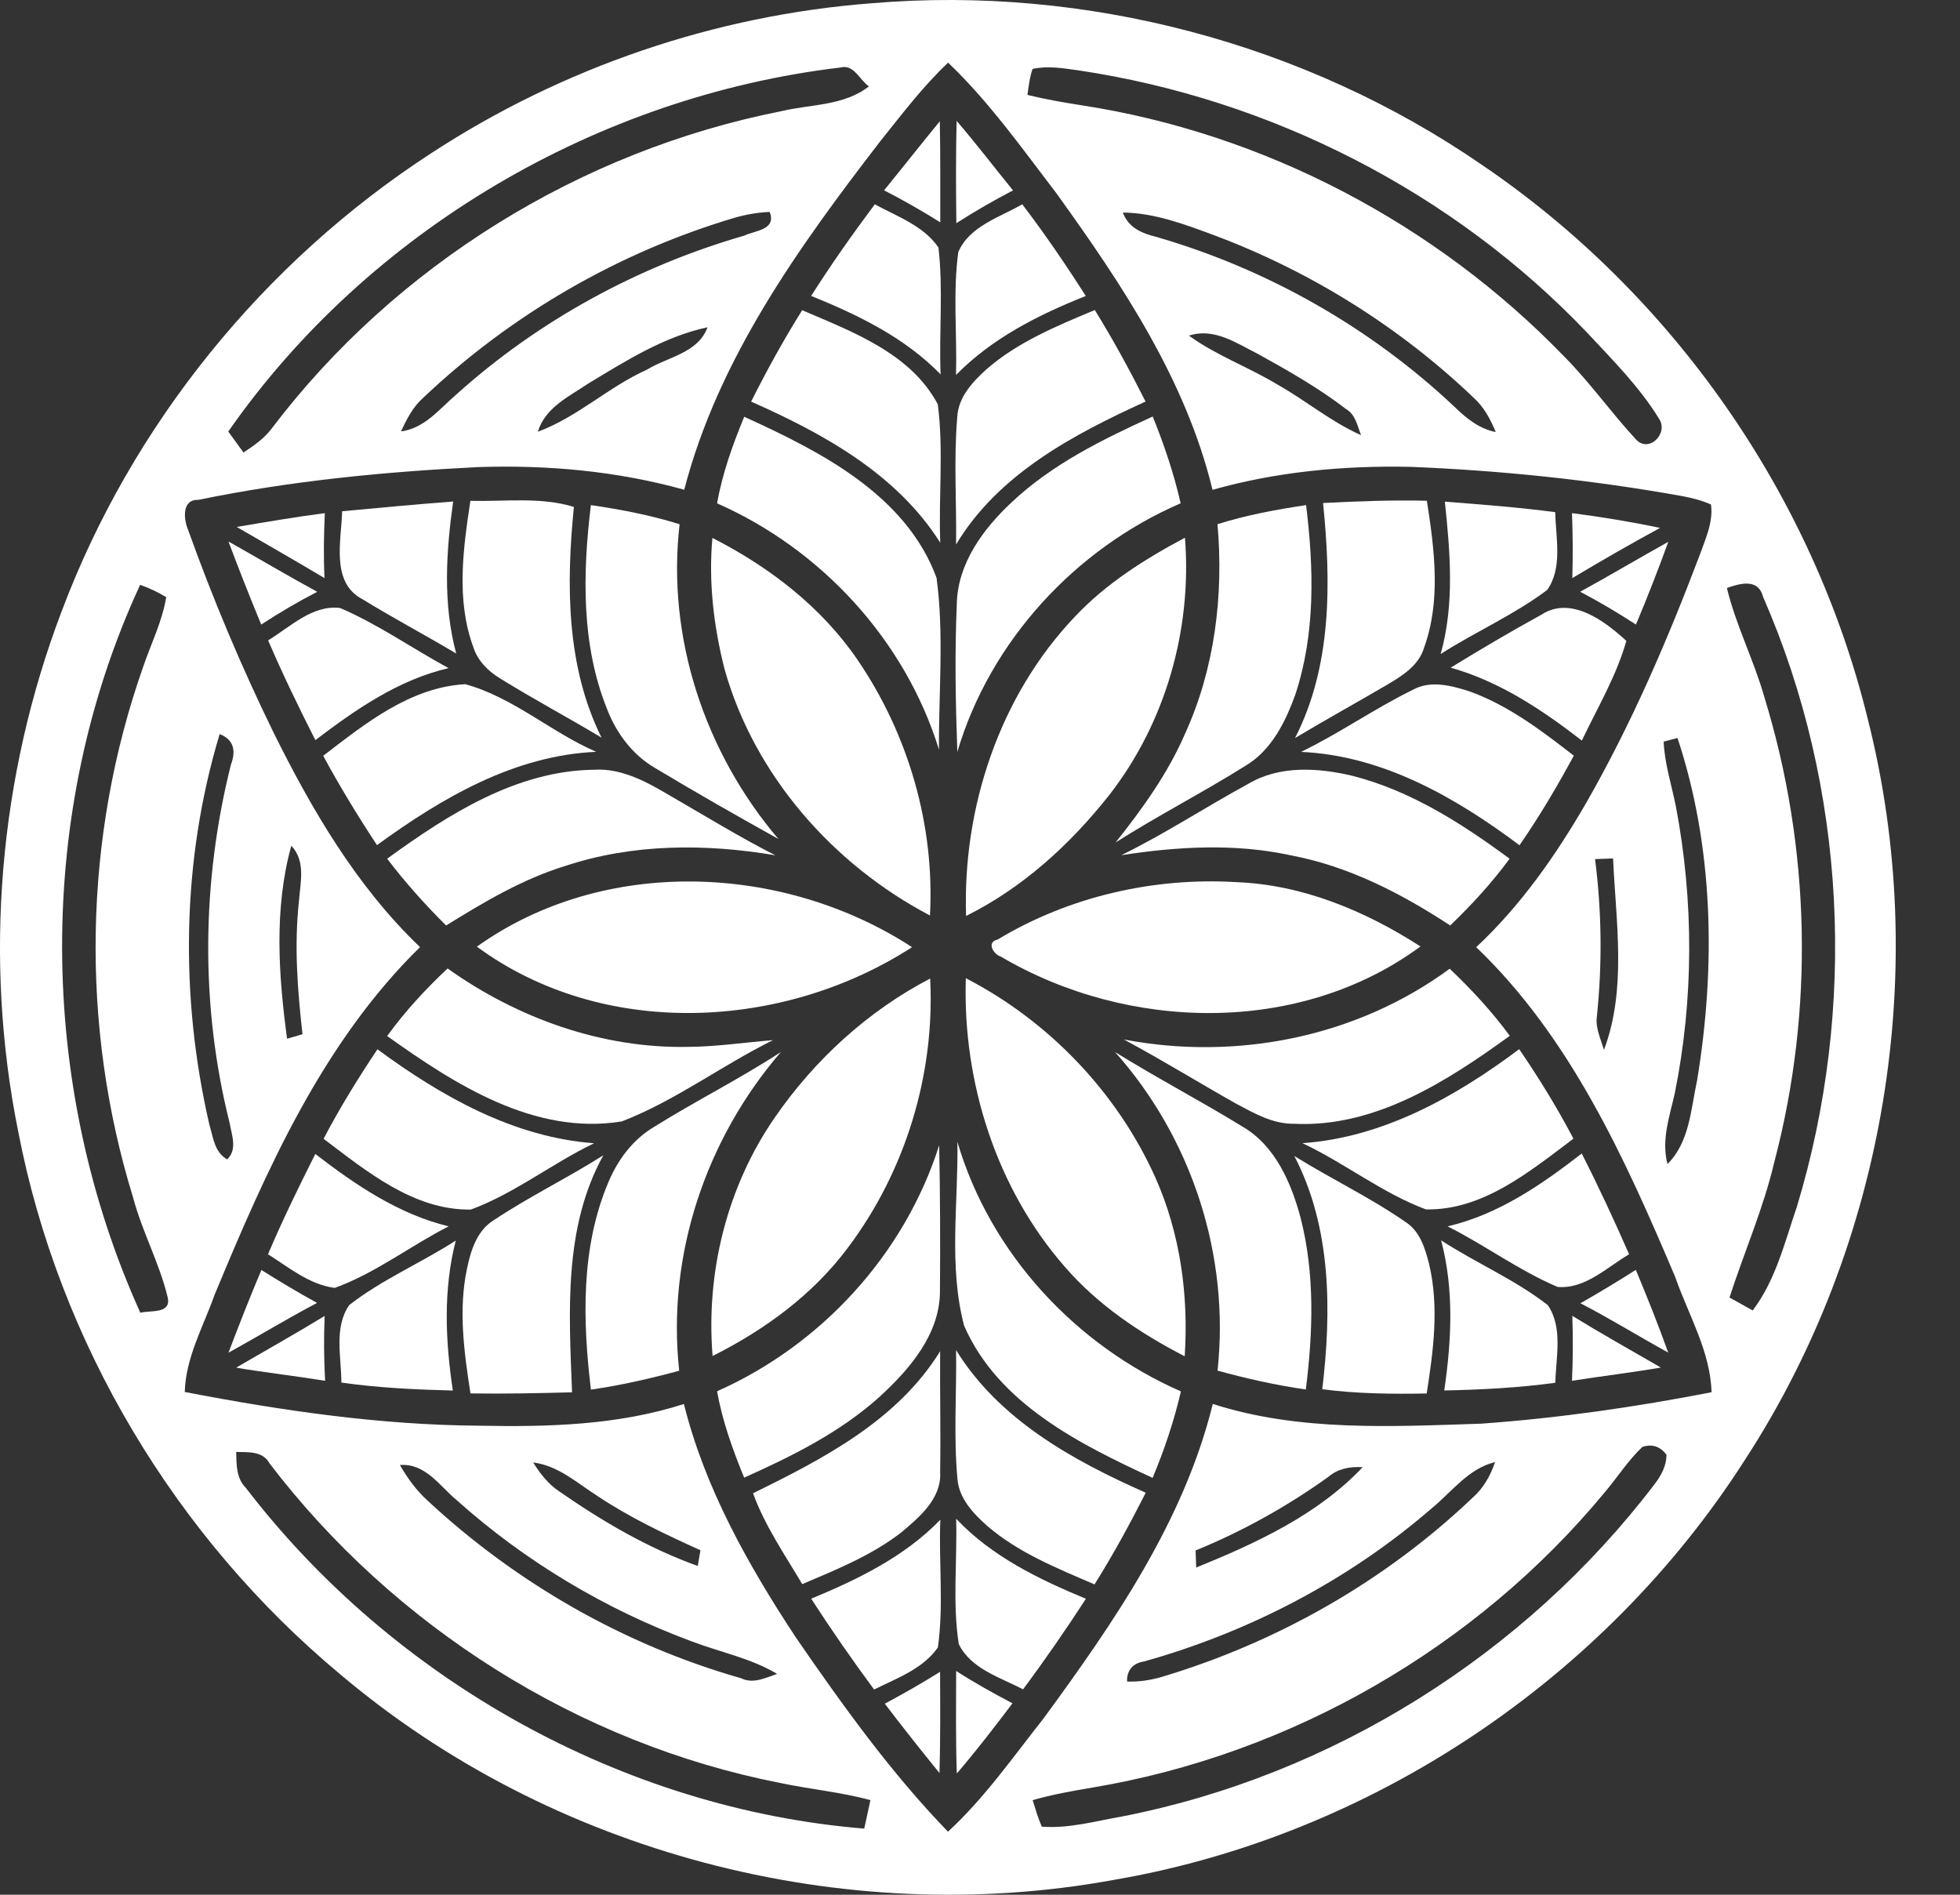 <svg width="30" height="29" viewBox="0 0 30 29" fill="none" xmlns="http://www.w3.org/2000/svg">
<rect x="0" y="0" width="30" height="29" fill="#333333" stroke="none"/>
<path d="M13.341 0.05C16.615 -0.228 19.979 0.66 22.685 2.525C25.597 4.501 27.747 7.572 28.585 10.992C29.56 14.822 28.863 19.036 26.706 22.347C24.558 25.705 20.972 28.103 17.041 28.774C12.888 29.533 8.437 28.355 5.212 25.63C2.685 23.527 0.9 20.547 0.278 17.315C-0.254 14.674 -0.017 11.885 0.94 9.366C2.014 6.502 4.035 4.011 6.599 2.346C8.607 1.033 10.948 0.232 13.341 0.05ZM13.478 2.156C12.231 3.774 10.993 5.49 10.473 7.496C9.451 7.21 8.381 7.114 7.321 7.149C5.884 7.22 4.445 7.36 3.034 7.651C2.783 7.641 2.809 7.943 2.877 8.104C3.256 9.162 3.692 10.2 4.186 11.21C4.776 12.4 5.461 13.571 6.429 14.496C4.935 15.959 4.074 17.915 3.285 19.817C3.111 20.305 2.843 20.776 2.828 21.305C4.311 21.59 5.816 21.811 7.331 21.821C8.384 21.842 9.455 21.815 10.468 21.489C10.79 22.781 11.452 23.954 12.178 25.057C12.893 26.095 13.632 27.128 14.51 28.035C15.069 27.521 15.505 26.893 15.974 26.3C17.05 24.83 18.121 23.282 18.563 21.488C19.889 21.914 21.3 21.834 22.672 21.79C23.856 21.705 25.033 21.536 26.197 21.309C26.18 20.682 25.843 20.126 25.641 19.545C24.875 17.737 24.036 15.876 22.595 14.497C23.275 13.862 23.812 13.095 24.276 12.293C24.97 11.083 25.523 9.798 26.016 8.495C26.104 8.247 26.225 7.994 26.189 7.722C26.052 7.66 25.905 7.624 25.759 7.595C24.379 7.347 22.982 7.201 21.581 7.145C20.564 7.124 19.539 7.22 18.559 7.497C18.152 5.815 17.171 4.349 16.173 2.963C15.646 2.274 15.141 1.559 14.512 0.959C14.127 1.322 13.808 1.745 13.478 2.156ZM15.804 1.055C15.76 1.183 15.745 1.319 15.726 1.453C15.998 1.519 16.274 1.568 16.552 1.611C19.348 2.04 21.979 3.425 23.942 5.457C24.335 5.852 24.657 6.311 25.035 6.72C25.232 6.946 25.545 6.635 25.394 6.41C25.095 5.922 24.685 5.512 24.297 5.096C22.242 2.937 19.445 1.513 16.5 1.076C16.27 1.044 16.034 1.004 15.804 1.055ZM3.494 6.605C3.553 6.686 3.669 6.847 3.727 6.926C3.887 6.82 4.048 6.709 4.163 6.553C6.054 4.06 8.887 2.309 11.953 1.703C12.405 1.594 12.915 1.623 13.3 1.322C13.161 1.229 13.068 0.978 12.867 1.033C9.153 1.472 5.637 3.53 3.494 6.605ZM11.251 3.331C9.471 3.858 7.82 4.814 6.474 6.092C6.319 6.23 6.224 6.416 6.138 6.603C6.497 6.557 6.725 6.261 6.982 6.04C8.241 4.906 9.767 4.075 11.393 3.606C11.55 3.528 11.89 3.522 11.781 3.244C11.601 3.251 11.423 3.282 11.251 3.331ZM17.187 3.253C17.269 3.483 17.48 3.573 17.696 3.625C19.402 4.118 20.991 5.021 22.28 6.243C22.454 6.411 22.648 6.564 22.894 6.613C22.813 6.415 22.711 6.226 22.551 6.083C21.423 5.006 20.073 4.163 18.615 3.612C18.154 3.441 17.685 3.259 17.187 3.253ZM9.008 5.868C8.71 6.069 8.347 6.235 8.232 6.608C8.838 6.385 9.313 5.922 9.9 5.659C10.222 5.461 10.682 5.407 10.83 5.009C10.165 5.151 9.582 5.522 9.008 5.868ZM18.198 5.137C18.616 5.441 19.107 5.616 19.548 5.883C19.985 6.127 20.372 6.457 20.832 6.66C20.776 6.516 20.748 6.346 20.603 6.261C20.18 5.936 19.715 5.672 19.25 5.415C18.923 5.251 18.581 5.011 18.198 5.137ZM26.432 9C26.571 9.573 26.844 10.101 27.005 10.668C27.712 12.967 27.771 15.459 27.158 17.785C26.991 18.496 26.696 19.166 26.472 19.859C26.56 19.908 26.738 20.008 26.827 20.057C27.179 19.593 27.316 19.016 27.502 18.474C28.425 15.432 28.264 12.054 26.986 9.136C26.914 8.85 26.638 8.926 26.432 9ZM2.148 20.092C2.311 20.052 2.629 20.114 2.565 19.851C2.44 19.33 2.175 18.851 2.038 18.331C1.224 15.697 1.274 12.806 2.192 10.204C2.312 9.851 2.483 9.512 2.544 9.14C2.418 9.063 2.284 9 2.145 8.951C0.533 12.431 0.571 16.606 2.148 20.092ZM3.205 17.215C3.263 17.404 3.281 17.637 3.478 17.745C3.637 17.589 3.547 17.378 3.516 17.192C3.064 15.399 3.085 13.496 3.534 11.705C3.613 11.498 3.584 11.321 3.362 11.236C2.779 13.167 2.752 15.255 3.205 17.215ZM25.464 11.351C25.479 11.691 25.586 12.015 25.652 12.346C25.926 13.793 25.926 15.291 25.634 16.735C25.554 17.09 25.426 17.45 25.523 17.816C25.863 17.477 25.88 16.976 25.976 16.535C26.262 14.801 26.232 12.972 25.676 11.295C25.623 11.31 25.517 11.337 25.464 11.351ZM4.394 15.898C4.453 15.882 4.572 15.846 4.63 15.829C4.554 15.153 4.501 14.471 4.576 13.792C4.597 13.505 4.683 13.182 4.459 12.944C4.193 13.9 4.262 14.925 4.394 15.898ZM24.414 13.149C24.517 13.948 24.525 14.758 24.442 15.559C24.418 15.738 24.503 15.903 24.55 16.07C24.902 15.139 24.733 14.11 24.69 13.139C24.62 13.142 24.483 13.147 24.414 13.149ZM3.615 22.223C3.62 22.412 3.614 22.622 3.76 22.769C6.014 25.71 9.527 27.684 13.228 27.988C13.26 27.842 13.292 27.697 13.323 27.552C12.868 27.428 12.397 27.386 11.936 27.288C8.853 26.683 6.032 24.895 4.128 22.401C4.023 22.206 3.802 22.228 3.615 22.223ZM24.563 22.84C22.6 25.216 19.759 26.852 16.719 27.36C16.412 27.412 16.105 27.466 15.806 27.552C15.848 27.688 15.888 27.827 15.946 27.958C16.358 27.99 16.762 27.874 17.165 27.804C20.383 27.179 23.335 25.327 25.32 22.723C25.423 22.589 25.508 22.439 25.507 22.264C25.408 22.136 25.286 22.097 25.138 22.146C24.919 22.354 24.757 22.611 24.563 22.84ZM8.161 22.384C8.267 22.554 8.392 22.716 8.562 22.828C9.221 23.286 9.921 23.696 10.68 23.968C10.69 23.908 10.711 23.787 10.721 23.727C10.181 23.483 9.642 23.229 9.148 22.899C8.835 22.7 8.546 22.432 8.161 22.384ZM20.338 22.6C19.706 23.054 19.021 23.436 18.3 23.731C18.302 23.796 18.307 23.927 18.309 23.992C19.226 23.62 20.169 23.185 20.857 22.456C20.67 22.445 20.484 22.475 20.338 22.6ZM6.121 22.423C6.237 22.624 6.375 22.815 6.548 22.971C7.906 24.232 9.558 25.178 11.342 25.686C11.53 25.778 11.715 25.68 11.895 25.62C11.49 25.378 11.022 25.288 10.587 25.122C9.27 24.634 8.041 23.901 6.994 22.964C6.729 22.745 6.512 22.392 6.121 22.423ZM21.917 23.083C20.649 24.182 19.124 24.978 17.509 25.43C17.346 25.455 17.245 25.56 17.251 25.737C17.431 25.744 17.611 25.716 17.785 25.665C19.553 25.136 21.203 24.197 22.541 22.922C22.706 22.778 22.813 22.584 22.884 22.378C22.477 22.476 22.225 22.83 21.917 23.083Z" fill="white"/>
<path d="M14.642 1.85C14.94 2.196 15.217 2.56 15.505 2.914C15.209 3.069 14.919 3.235 14.638 3.416C14.632 2.894 14.629 2.372 14.642 1.85Z" fill="white"/>
<path d="M13.532 2.913C13.818 2.562 14.098 2.206 14.385 1.856C14.395 2.372 14.391 2.888 14.392 3.403C14.112 3.227 13.825 3.064 13.532 2.913Z" fill="white"/>
<path d="M12.416 4.529C12.721 4.048 13.049 3.583 13.39 3.127C13.731 3.314 14.136 3.454 14.364 3.788C14.439 4.431 14.371 5.083 14.397 5.73C13.848 5.166 13.135 4.821 12.416 4.529Z" fill="white"/>
<path d="M14.667 3.86C14.834 3.464 15.3 3.326 15.647 3.127C15.992 3.58 16.313 4.05 16.619 4.53C15.895 4.818 15.185 5.176 14.633 5.739C14.65 5.113 14.584 4.482 14.667 3.86Z" fill="white"/>
<path d="M15.097 5.654C15.577 5.234 16.175 4.989 16.757 4.745C17.038 5.199 17.293 5.668 17.534 6.146C16.428 6.65 15.28 7.257 14.634 8.333C14.642 7.683 14.597 7.031 14.652 6.382C14.668 6.08 14.884 5.846 15.097 5.654Z" fill="white"/>
<path d="M11.497 6.147C11.737 5.669 11.994 5.201 12.278 4.748C13.046 5.078 13.939 5.406 14.354 6.188C14.445 6.888 14.364 7.601 14.392 8.307C13.727 7.255 12.603 6.636 11.497 6.147Z" fill="white"/>
<path d="M11.391 6.379C12.553 6.908 13.864 7.57 14.335 8.844C14.452 9.711 14.366 10.598 14.372 11.473C13.853 9.797 12.574 8.409 10.976 7.704C11.056 7.246 11.215 6.807 11.391 6.379Z" fill="white"/>
<path d="M15.479 7.693C16.099 7.106 16.874 6.726 17.644 6.375C17.818 6.807 17.968 7.248 18.071 7.703C16.454 8.403 15.156 9.812 14.653 11.508C14.626 10.755 14.612 10 14.645 9.247C14.656 8.628 15.045 8.1 15.479 7.693Z" fill="white"/>
<path d="M5.237 7.825C5.804 7.772 6.37 7.719 6.936 7.676C6.828 8.448 6.777 9.24 6.983 10.003C6.508 9.719 6.019 9.461 5.549 9.172C5.058 8.917 5.225 8.272 5.237 7.825Z" fill="white"/>
<path d="M22.115 7.678C22.679 7.722 23.243 7.765 23.805 7.839C23.811 8.231 23.923 8.688 23.681 9.03C23.174 9.411 22.585 9.668 22.051 10.01C22.265 9.247 22.197 8.454 22.115 7.678Z" fill="white"/>
<path d="M7.2 7.665C7.726 7.68 8.275 7.601 8.784 7.759C8.666 8.945 8.665 10.197 9.207 11.29C8.693 10.982 8.163 10.699 7.653 10.383C7.472 10.273 7.314 10.116 7.247 9.911C6.979 9.19 7.088 8.405 7.2 7.665Z" fill="white"/>
<path d="M9.044 7.731C9.502 7.798 9.959 7.885 10.402 8.024C10.201 9.759 10.789 11.518 11.914 12.841C11.283 12.489 10.654 12.132 10.034 11.759C9.684 11.558 9.435 11.224 9.292 10.853C8.894 9.866 8.918 8.77 9.044 7.731Z" fill="white"/>
<path d="M18.635 8.023C19.077 7.884 19.533 7.799 19.991 7.731C20.11 8.695 20.136 9.699 19.826 10.632C19.675 11.049 19.462 11.483 19.066 11.719C18.413 12.129 17.727 12.48 17.076 12.894C17.484 12.38 17.872 11.843 18.135 11.238C18.593 10.238 18.731 9.113 18.635 8.023Z" fill="white"/>
<path d="M20.251 7.699C20.779 7.671 21.309 7.652 21.84 7.664C21.955 8.405 22.059 9.191 21.797 9.913C21.718 10.182 21.472 10.338 21.244 10.473C20.772 10.75 20.291 11.015 19.822 11.296C20.389 10.189 20.373 8.906 20.251 7.699Z" fill="white"/>
<path d="M3.623 8.065C4.071 7.99 4.521 7.912 4.972 7.854C4.956 8.186 4.952 8.517 4.966 8.848C4.522 8.581 4.07 8.326 3.623 8.065Z" fill="white"/>
<path d="M24.061 7.854C24.513 7.912 24.963 7.986 25.409 8.08C24.956 8.326 24.509 8.583 24.066 8.848C24.076 8.516 24.074 8.185 24.061 7.854Z" fill="white"/>
<path d="M10.904 8.233C11.775 8.677 12.574 9.289 13.129 10.104C13.904 11.241 14.309 12.636 14.234 14.012C12.752 13.234 11.548 11.868 11.091 10.245C10.924 9.589 10.843 8.908 10.904 8.233Z" fill="white"/>
<path d="M16.453 9.438C16.93 8.93 17.525 8.556 18.137 8.23C18.248 9.632 17.84 11.065 16.974 12.174C16.379 12.926 15.651 13.59 14.787 14.019C14.732 12.361 15.299 10.649 16.453 9.438Z" fill="white"/>
<path d="M3.497 8.288C3.951 8.543 4.398 8.809 4.855 9.058C4.561 9.21 4.275 9.378 3.998 9.559C3.824 9.138 3.656 8.714 3.497 8.288Z" fill="white"/>
<path d="M24.186 9.057C24.639 8.809 25.083 8.544 25.535 8.293C25.381 8.719 25.216 9.141 25.04 9.559C24.763 9.379 24.478 9.21 24.186 9.057Z" fill="white"/>
<path d="M4.104 9.801C4.441 9.596 4.784 9.253 5.206 9.306C5.788 9.555 6.31 9.925 6.866 10.226C6.097 10.405 5.444 10.859 4.827 11.328C4.572 10.825 4.326 10.319 4.104 9.801Z" fill="white"/>
<path d="M23.593 9.408C24.042 9.114 24.562 9.504 24.893 9.809C24.741 10.348 24.45 10.833 24.212 11.335C23.604 10.864 22.953 10.43 22.204 10.219C22.661 9.939 23.123 9.666 23.593 9.408Z" fill="white"/>
<path d="M4.947 11.568C5.589 11.075 6.28 10.518 7.121 10.472C7.851 10.671 8.434 11.207 9.125 11.507C7.87 11.562 6.759 12.215 5.77 12.935C5.477 12.49 5.2 12.035 4.947 11.568Z" fill="white"/>
<path d="M21.634 10.553C21.9 10.411 22.209 10.492 22.481 10.578C23.079 10.79 23.592 11.18 24.089 11.566C23.835 12.036 23.562 12.497 23.258 12.937C22.28 12.205 21.164 11.564 19.914 11.508C20.505 11.222 21.045 10.841 21.634 10.553Z" fill="white"/>
<path d="M5.926 13.143C6.857 12.466 7.905 11.795 9.096 11.781C9.525 11.756 9.908 11.973 10.266 12.184C10.797 12.491 11.32 12.812 11.868 13.091C10.8 12.909 9.683 12.911 8.648 13.255C7.995 13.456 7.405 13.808 6.828 14.165C6.505 13.844 6.201 13.505 5.926 13.143Z" fill="white"/>
<path d="M19.108 11.996C19.585 11.713 20.169 11.75 20.691 11.872C21.584 12.097 22.373 12.602 23.106 13.143C22.836 13.512 22.526 13.848 22.197 14.165C21.45 13.675 20.641 13.257 19.756 13.091C18.902 12.905 18.02 12.957 17.163 13.089C17.831 12.762 18.455 12.351 19.108 11.996Z" fill="white"/>
<path d="M7.299 14.489C9.245 13.1 11.992 13.217 13.96 14.497C11.99 15.771 9.232 15.911 7.299 14.489Z" fill="white"/>
<path d="M15.272 14.379C16.362 13.722 17.661 13.424 18.929 13.502C19.94 13.541 20.901 13.944 21.742 14.486C19.889 15.851 17.261 15.786 15.32 14.642C15.21 14.611 15.089 14.419 15.272 14.379Z" fill="white"/>
<path d="M5.926 15.857C6.198 15.481 6.513 15.14 6.851 14.823C7.921 15.585 9.216 16.05 10.538 16.023C10.97 16.02 11.4 15.954 11.832 15.92C11.047 16.307 10.337 16.848 9.517 17.164C8.181 17.381 6.964 16.598 5.926 15.857Z" fill="white"/>
<path d="M17.202 15.91C18.929 16.239 20.766 15.874 22.189 14.827C22.523 15.144 22.836 15.482 23.109 15.854C22.145 16.552 21.044 17.261 19.806 17.2C19.484 17.205 19.198 17.04 18.923 16.894C18.347 16.57 17.785 16.222 17.202 15.91Z" fill="white"/>
<path d="M11.862 17.1C12.471 16.218 13.285 15.473 14.237 14.977C14.313 16.437 13.86 17.925 12.98 19.094C12.444 19.815 11.704 20.355 10.907 20.754C10.802 19.474 11.129 18.157 11.862 17.1Z" fill="white"/>
<path d="M14.783 14.972C16.051 15.627 17.1 16.72 17.684 18.023C18.066 18.878 18.195 19.829 18.133 20.759C17.452 20.407 16.803 19.973 16.299 19.39C15.248 18.188 14.732 16.558 14.783 14.972Z" fill="white"/>
<path d="M4.953 17.43C5.2 16.957 5.481 16.503 5.777 16.06C6.754 16.779 7.859 17.407 9.093 17.498C8.45 17.807 7.879 18.265 7.207 18.513C6.337 18.527 5.613 17.929 4.953 17.43Z" fill="white"/>
<path d="M17.067 16.102C17.706 16.499 18.372 16.847 19.012 17.24C19.517 17.53 19.764 18.103 19.908 18.643C20.127 19.5 20.097 20.396 19.987 21.267C19.531 21.201 19.08 21.101 18.636 20.978C18.826 19.219 18.244 17.422 17.067 16.102Z" fill="white"/>
<path d="M19.935 17.497C21.171 17.41 22.281 16.786 23.253 16.058C23.554 16.499 23.835 16.954 24.083 17.428C23.42 17.926 22.695 18.53 21.824 18.51C21.152 18.259 20.583 17.801 19.935 17.497Z" fill="white"/>
<path d="M10.016 17.245C10.652 16.847 11.325 16.512 11.953 16.101C10.802 17.436 10.203 19.218 10.396 20.98C9.952 21.1 9.501 21.203 9.045 21.269C8.917 20.21 8.889 19.089 9.314 18.09C9.458 17.747 9.691 17.436 10.016 17.245Z" fill="white"/>
<path d="M14.654 17.477C15.155 19.18 16.457 20.587 18.075 21.296C17.971 21.749 17.821 22.191 17.642 22.62C16.523 22.103 15.277 21.482 14.757 20.291C14.516 19.378 14.67 18.412 14.654 17.477Z" fill="white"/>
<path d="M4.826 17.662C5.442 18.137 6.101 18.584 6.867 18.77C6.279 19.069 5.747 19.487 5.123 19.712C4.735 19.662 4.422 19.399 4.102 19.197C4.323 18.677 4.572 18.168 4.826 17.662Z" fill="white"/>
<path d="M10.976 21.294C12.573 20.584 13.844 19.199 14.375 17.529C14.39 18.273 14.393 19.019 14.387 19.763C14.386 20.419 13.926 20.953 13.469 21.373C12.865 21.92 12.127 22.286 11.39 22.616C11.215 22.188 11.056 21.75 10.976 21.294Z" fill="white"/>
<path d="M22.157 18.77C22.931 18.59 23.593 18.134 24.21 17.655C24.468 18.161 24.707 18.677 24.935 19.197C24.595 19.398 24.261 19.733 23.84 19.697C23.249 19.446 22.729 19.058 22.157 18.77Z" fill="white"/>
<path d="M7.56 18.674C8.1 18.314 8.687 18.03 9.235 17.682C8.622 18.791 8.709 20.091 8.756 21.31C8.238 21.324 7.719 21.335 7.201 21.327C7.104 20.699 7.014 20.052 7.147 19.422C7.205 19.141 7.299 18.833 7.56 18.674Z" fill="white"/>
<path d="M19.811 17.693C20.372 18.043 20.974 18.328 21.517 18.706C21.735 18.847 21.813 19.108 21.874 19.346C22.029 19.999 21.94 20.674 21.837 21.328C21.303 21.338 20.769 21.332 20.239 21.263C20.381 20.067 20.381 18.788 19.811 17.693Z" fill="white"/>
<path d="M5.345 19.975C5.846 19.584 6.441 19.332 6.976 18.988C6.782 19.74 6.817 20.521 6.931 21.283C6.36 21.268 5.791 21.242 5.225 21.161C5.225 20.771 5.108 20.318 5.345 19.975Z" fill="white"/>
<path d="M22.058 18.984C22.591 19.331 23.188 19.584 23.691 19.976C23.926 20.32 23.815 20.772 23.806 21.164C23.243 21.241 22.675 21.27 22.106 21.282C22.217 20.52 22.258 19.736 22.058 18.984Z" fill="white"/>
<path d="M3.497 20.704C3.658 20.279 3.824 19.856 4.001 19.438C4.28 19.613 4.564 19.783 4.853 19.942C4.394 20.183 3.951 20.454 3.497 20.704Z" fill="white"/>
<path d="M24.19 19.947C24.477 19.784 24.76 19.613 25.038 19.436C25.213 19.854 25.381 20.275 25.534 20.702C25.084 20.455 24.646 20.183 24.19 19.947Z" fill="white"/>
<path d="M3.614 20.933C4.066 20.669 4.523 20.414 4.969 20.141C4.955 20.472 4.958 20.803 4.976 21.134C4.523 21.06 4.067 21.009 3.614 20.933Z" fill="white"/>
<path d="M24.066 20.14C24.511 20.413 24.968 20.669 25.421 20.931C24.969 21.009 24.513 21.062 24.061 21.134C24.076 20.802 24.078 20.471 24.066 20.14Z" fill="white"/>
<path d="M11.526 22.855C12.604 22.326 13.738 21.739 14.39 20.681C14.385 21.296 14.4 21.91 14.39 22.524C14.417 22.933 14.076 23.219 13.793 23.456C13.34 23.807 12.803 24.023 12.279 24.246C12.011 23.793 11.707 23.353 11.526 22.855Z" fill="white"/>
<path d="M14.634 20.664C15.291 21.73 16.424 22.355 17.537 22.847C17.294 23.325 17.038 23.796 16.753 24.25C16.182 24.004 15.589 23.767 15.112 23.356C14.896 23.165 14.676 22.932 14.654 22.629C14.595 21.976 14.643 21.319 14.634 20.664Z" fill="white"/>
<path d="M12.416 24.469C13.133 24.172 13.847 23.825 14.393 23.26C14.366 23.911 14.447 24.571 14.355 25.216C14.124 25.545 13.726 25.686 13.379 25.859C13.043 25.405 12.722 24.942 12.416 24.469Z" fill="white"/>
<path d="M14.635 23.245C15.179 23.822 15.899 24.171 16.621 24.47C16.315 24.942 15.995 25.405 15.659 25.856C15.309 25.674 14.859 25.542 14.675 25.163C14.577 24.53 14.653 23.883 14.635 23.245Z" fill="white"/>
<path d="M13.543 26.076C13.83 25.922 14.114 25.761 14.389 25.588C14.391 26.104 14.395 26.62 14.38 27.137C14.095 26.788 13.816 26.435 13.543 26.076Z" fill="white"/>
<path d="M14.635 25.575C14.913 25.754 15.204 25.916 15.497 26.07C15.222 26.435 14.943 26.797 14.645 27.144C14.627 26.621 14.634 26.097 14.635 25.575Z" fill="white"/>
</svg>
